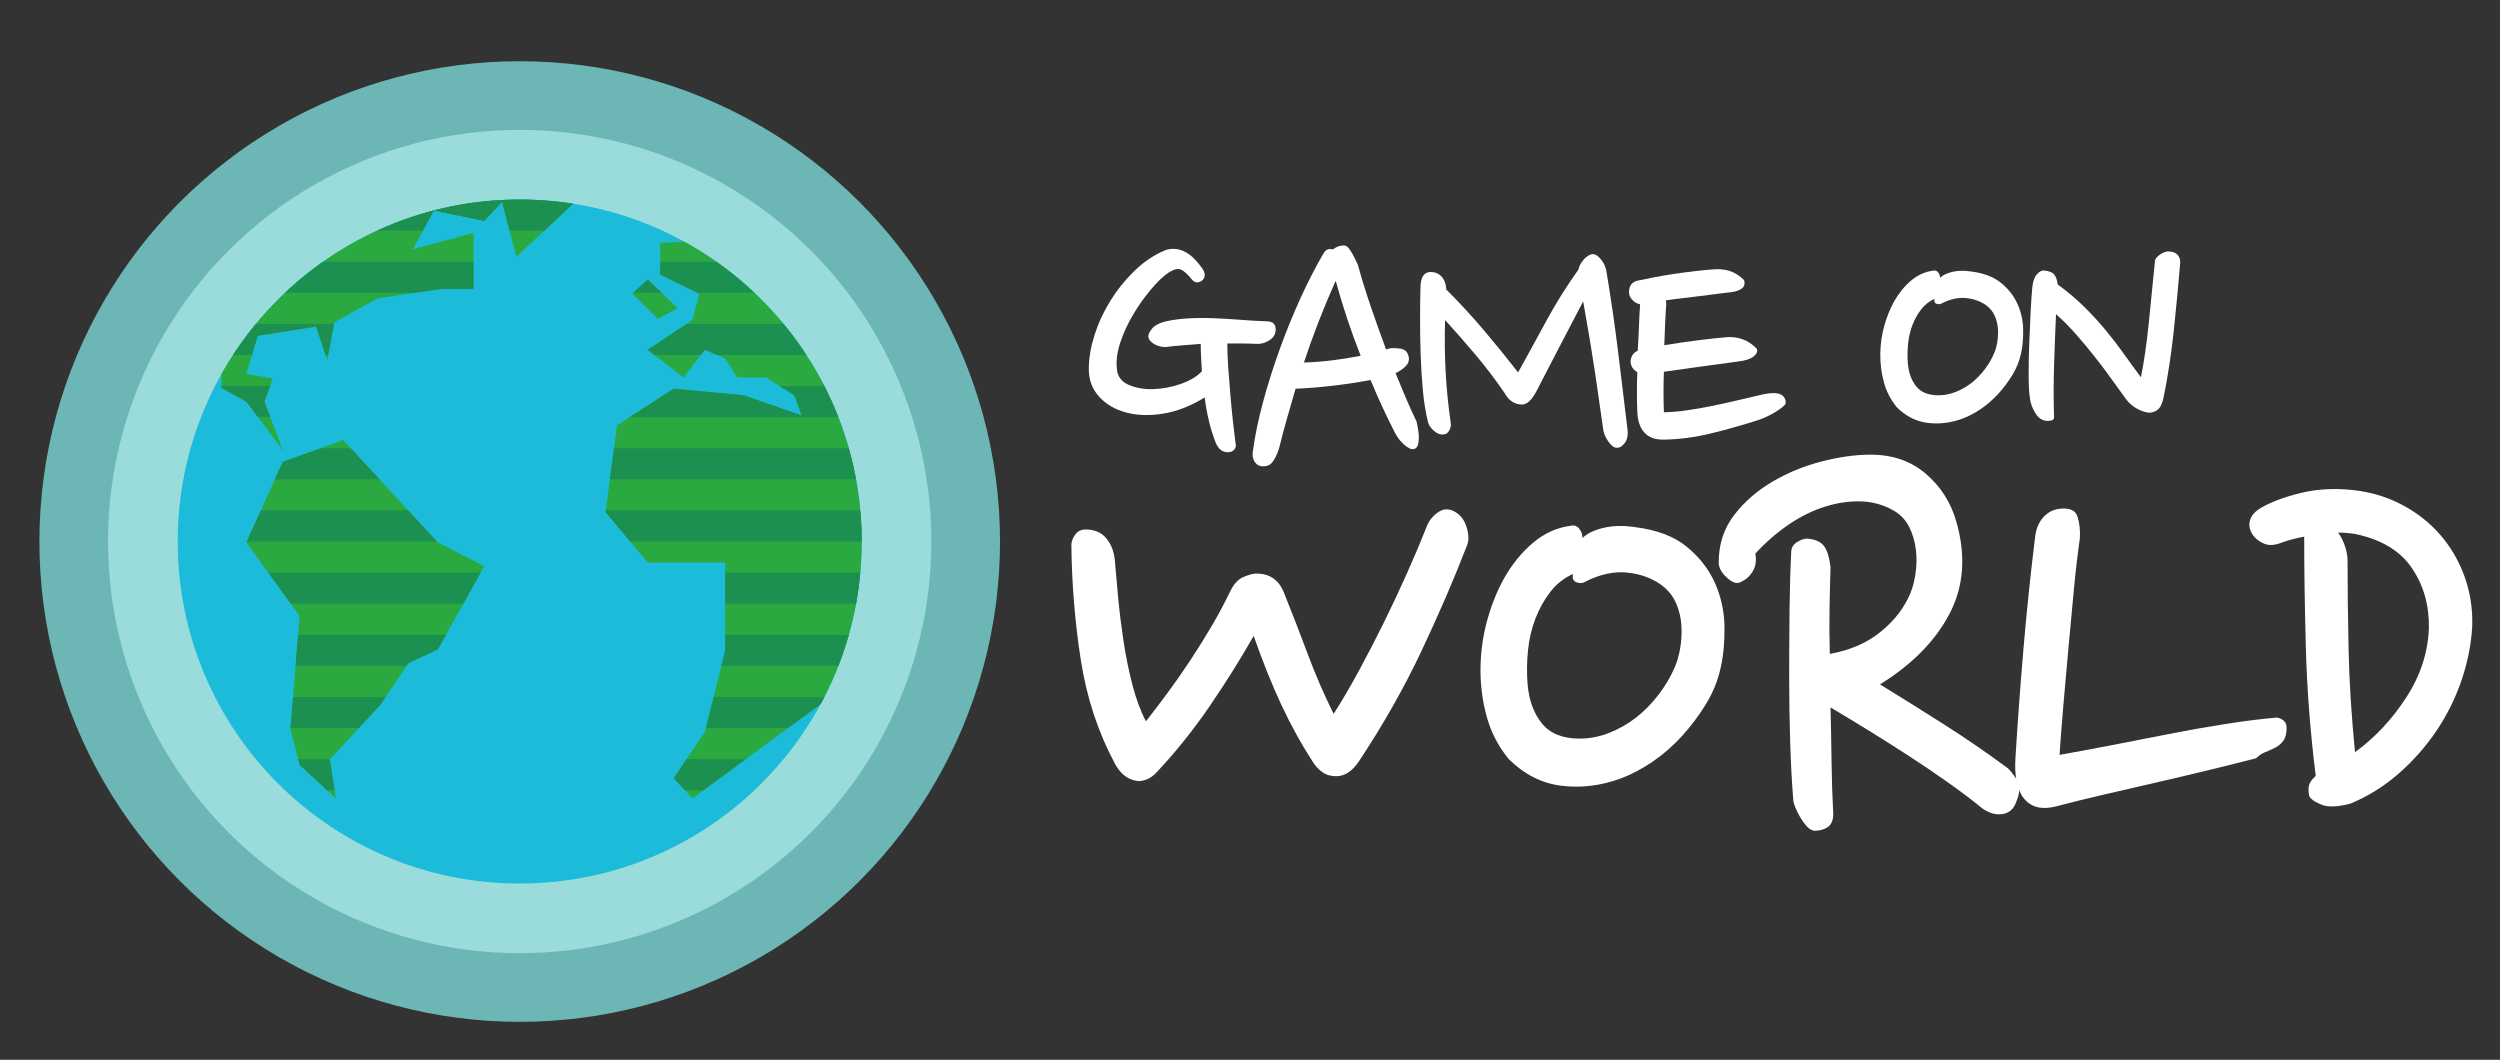 <?xml version="1.0" standalone="no"?><!DOCTYPE svg PUBLIC "-//W3C//DTD SVG 1.1//EN" "http://www.w3.org/Graphics/SVG/1.1/DTD/svg11.dtd"><svg width="100%" height="100%" viewBox="0 0 677 287" version="1.1" xmlns="http://www.w3.org/2000/svg" xmlns:xlink="http://www.w3.org/1999/xlink" xml:space="preserve" style="fill-rule:evenodd;clip-rule:evenodd;stroke-linejoin:round;stroke-miterlimit:1.414;"><rect x="0" y="0" width="677" height="287" fill="#333333" stroke="none"/><g><path d="M315.587,93.983c-0.358,0 -0.806,-0.054 -1.343,-0.161c-0.538,-0.108 -1.039,-0.287 -1.505,-0.537c-0.466,-0.251 -0.878,-0.574 -1.236,-0.968c-0.358,-0.394 -0.537,-0.806 -0.537,-1.235c0,-0.574 0.34,-1.272 1.021,-2.096c0.68,-0.824 1.809,-1.451 3.385,-1.881c2.149,-0.501 4.406,-0.806 6.77,-0.913c2.365,-0.108 4.729,-0.108 7.093,0c2.364,0.107 4.693,0.251 6.985,0.43c2.293,0.179 4.442,0.304 6.448,0.376c1.147,0 1.899,0.215 2.257,0.645c0.358,0.429 0.538,0.931 0.538,1.504c0,1.29 -0.574,2.293 -1.72,3.009c-1.146,0.717 -2.293,1.039 -3.439,0.967c-1.218,-0.071 -2.489,-0.107 -3.815,-0.107c-1.325,0 -2.704,0 -4.137,0c0,2.006 0.089,4.245 0.268,6.717c0.179,2.471 0.376,4.961 0.591,7.469c0.215,2.507 0.448,4.907 0.699,7.2c0.251,2.292 0.484,4.227 0.698,5.803c0.144,0.573 0.018,1.093 -0.376,1.558c-0.394,0.466 -0.985,0.699 -1.773,0.699c-1.504,0 -2.615,-0.932 -3.331,-2.794c-1.362,-3.511 -2.329,-7.523 -2.902,-12.037c-3.869,2.365 -7.666,3.833 -11.391,4.407c-3.726,0.573 -7.075,0.447 -10.048,-0.377c-2.974,-0.824 -5.374,-2.256 -7.201,-4.298c-1.827,-2.042 -2.74,-4.532 -2.74,-7.469c0,-2.794 0.501,-5.803 1.504,-9.027c1.003,-3.224 2.436,-6.341 4.299,-9.35c1.863,-3.009 4.066,-5.749 6.609,-8.221c2.544,-2.472 5.391,-4.353 8.544,-5.642c1.075,-0.287 2.095,-0.34 3.063,-0.161c0.967,0.179 1.862,0.537 2.686,1.074c0.824,0.538 1.576,1.182 2.257,1.935c0.681,0.752 1.272,1.486 1.773,2.203c0.359,0.501 0.573,1.039 0.645,1.612c0.072,0.573 -0.143,1.11 -0.645,1.612c-1.074,0.788 -2.006,0.716 -2.794,-0.215c-1.218,-1.505 -2.239,-2.418 -3.063,-2.741c-0.824,-0.322 -1.952,-0.017 -3.385,0.914c-1.433,1.003 -3.009,2.525 -4.728,4.567c-1.72,2.042 -3.314,4.299 -4.783,6.771c-1.468,2.471 -2.633,5.015 -3.492,7.63c-0.86,2.615 -1.147,5.033 -0.86,7.254c0.215,1.934 1.29,3.313 3.224,4.137c1.934,0.824 4.137,1.2 6.609,1.129c2.472,-0.072 4.944,-0.538 7.415,-1.397c2.472,-0.86 4.389,-2.007 5.75,-3.439c-0.072,-1.218 -0.143,-2.454 -0.215,-3.708c-0.072,-1.254 -0.108,-2.49 -0.108,-3.708c-1.576,0.144 -3.152,0.269 -4.728,0.377c-1.576,0.107 -3.188,0.268 -4.836,0.483Z" style="fill:#fff;fill-rule:nonzero;"/><path d="M346.439,121.17c-0.358,1.218 -0.824,2.311 -1.397,3.278c-0.573,0.967 -1.182,1.522 -1.827,1.665c-1.361,0.359 -2.4,0.144 -3.116,-0.644c-0.717,-0.788 -1.003,-1.791 -0.86,-3.009c0.573,-4.299 1.504,-8.831 2.794,-13.595c1.29,-4.764 2.794,-9.529 4.514,-14.293c1.719,-4.764 3.6,-9.385 5.642,-13.863c2.042,-4.478 4.137,-8.544 6.286,-12.198c0.359,-0.573 0.771,-0.913 1.236,-1.02c0.466,-0.108 0.878,-0.09 1.236,0.053c0.358,-0.286 0.788,-0.537 1.29,-0.752c0.501,-0.215 1.003,-0.322 1.504,-0.322c0.215,0 0.448,0.035 0.699,0.107c0.251,0.072 0.519,0.287 0.806,0.645c0.286,0.358 0.627,0.877 1.021,1.558c0.394,0.681 0.877,1.666 1.451,2.955c1.003,3.654 2.167,7.416 3.492,11.284c1.326,3.869 2.705,7.738 4.138,11.607c0.215,-0.072 0.412,-0.126 0.591,-0.161c0.179,-0.036 0.376,-0.09 0.591,-0.162c0.788,-0.071 1.683,-0.035 2.686,0.108c1.003,0.143 1.684,0.645 2.042,1.504c0.43,1.075 0.359,2.006 -0.215,2.795c-0.573,0.788 -1.612,1.576 -3.116,2.364c0.931,2.292 1.863,4.531 2.794,6.716c0.931,2.186 1.899,4.317 2.902,6.395c0.071,0.358 0.179,0.913 0.322,1.665c0.143,0.753 0.233,1.505 0.269,2.257c0.035,0.752 -0.018,1.451 -0.162,2.096c-0.143,0.645 -0.429,1.074 -0.859,1.289c-0.502,0.215 -1.021,0.18 -1.559,-0.107c-0.537,-0.287 -1.056,-0.663 -1.558,-1.128c-0.501,-0.466 -0.949,-0.968 -1.343,-1.505c-0.394,-0.537 -0.699,-1.021 -0.914,-1.451c-1.218,-2.364 -2.382,-4.746 -3.492,-7.146c-1.111,-2.4 -2.167,-4.818 -3.171,-7.254c-3.009,0.573 -6.286,1.074 -9.833,1.504c-3.546,0.43 -7.039,0.717 -10.478,0.86c-0.788,2.722 -1.558,5.391 -2.31,8.006c-0.752,2.615 -1.451,5.248 -2.096,7.899ZM361.699,76.034c-3.295,7.379 -6.161,14.759 -8.597,22.138c4.8,-0.143 9.923,-0.752 15.368,-1.827c-2.579,-6.519 -4.836,-13.29 -6.771,-20.311Z" style="fill:#fff;fill-rule:nonzero;"/><path d="M437.859,121.261c-0.788,0 -1.594,-0.609 -2.418,-1.827c-0.824,-1.218 -1.272,-2.4 -1.343,-3.546c-0.574,-4.155 -1.272,-9.009 -2.096,-14.562c-0.824,-5.552 -1.917,-12.126 -3.278,-19.72c-2.149,4.084 -4.263,8.132 -6.34,12.144c-2.078,4.012 -4.156,8.024 -6.233,12.036c-1.29,2.508 -2.615,3.761 -3.977,3.761c-2.006,0 -3.582,-1.038 -4.728,-3.116c-2.508,-3.654 -5.105,-7.075 -7.791,-10.263c-2.687,-3.188 -5.463,-6.359 -8.329,-9.511c-0.143,4.8 -0.09,9.511 0.161,14.132c0.251,4.621 0.699,9.117 1.343,13.487c0.144,0.788 0.054,1.487 -0.268,2.096c-0.323,0.609 -0.663,0.985 -1.021,1.128c-1.003,0.358 -2.006,0.143 -3.009,-0.645c-1.003,-0.788 -1.612,-1.648 -1.827,-2.579c-0.645,-2.579 -1.111,-5.445 -1.397,-8.597c-0.287,-3.153 -0.484,-6.341 -0.591,-9.565c-0.108,-3.224 -0.162,-6.412 -0.162,-9.564c0,-3.153 0.036,-6.018 0.108,-8.598c0,-2.865 0.931,-4.298 2.794,-4.298c1.146,0 2.114,0.412 2.902,1.236c0.788,0.823 1.218,1.988 1.289,3.492c3.582,3.582 6.968,7.254 10.156,11.015c3.188,3.762 6.287,7.577 9.296,11.446c2.507,-4.514 5.051,-9.153 7.63,-13.917c2.579,-4.765 5.481,-9.404 8.705,-13.917c0.143,-0.788 0.537,-1.594 1.182,-2.418c0.645,-0.824 1.361,-1.379 2.149,-1.666c0.788,-0.286 1.612,0.036 2.472,0.967c0.86,0.932 1.433,2.006 1.719,3.224c1.218,7.236 2.275,14.472 3.171,21.709c0.895,7.236 1.773,14.472 2.632,21.708c0.144,1.361 -0.107,2.489 -0.752,3.385c-0.645,0.896 -1.361,1.343 -2.149,1.343Z" style="fill:#fff;fill-rule:nonzero;"/><path d="M475.732,94.439c0.287,0.716 0,1.415 -0.859,2.096c-0.86,0.68 -2.221,1.128 -4.084,1.343c-3.224,0.43 -6.52,0.878 -9.887,1.343c-3.367,0.466 -6.806,0.95 -10.317,1.451c-0.143,3.654 -0.143,7.308 0,10.962c1.648,0 3.636,-0.162 5.965,-0.484c2.328,-0.322 4.71,-0.734 7.146,-1.236c2.436,-0.501 4.782,-1.021 7.039,-1.558c2.257,-0.537 4.173,-0.985 5.75,-1.343c0.788,-0.215 1.612,-0.377 2.471,-0.484c0.86,-0.108 1.63,-0.108 2.311,0c0.681,0.107 1.236,0.376 1.666,0.806c0.43,0.43 0.644,1.039 0.644,1.827c0,0.215 -0.25,0.537 -0.752,0.967c-0.501,0.43 -1.128,0.878 -1.88,1.343c-0.753,0.466 -1.541,0.896 -2.365,1.29c-0.824,0.394 -1.558,0.699 -2.203,0.913c-4.442,1.433 -8.812,2.669 -13.111,3.708c-4.298,1.039 -8.49,1.594 -12.573,1.666c-2.365,0.071 -4.156,-0.555 -5.374,-1.881c-1.218,-1.325 -1.862,-3.242 -1.934,-5.749c-0.143,-3.511 -0.143,-7.057 0,-10.64c-1.218,-0.716 -1.827,-1.719 -1.827,-3.009c0.143,-1.361 0.788,-2.292 1.934,-2.794c0.144,-2.077 0.251,-4.173 0.323,-6.286c0.072,-2.114 0.179,-4.21 0.322,-6.287c-0.788,-0.144 -1.486,-0.538 -2.095,-1.182c-0.609,-0.645 -0.914,-1.362 -0.914,-2.15c0,-0.645 0.143,-1.236 0.43,-1.773c0.287,-0.537 0.824,-0.949 1.612,-1.236c1.29,-0.286 2.866,-0.609 4.729,-0.967c1.862,-0.358 3.779,-0.681 5.749,-0.967c1.97,-0.287 3.869,-0.538 5.696,-0.752c1.827,-0.215 3.385,-0.359 4.675,-0.43c1.504,-0.144 2.955,0 4.352,0.43c1.397,0.429 2.705,1.253 3.922,2.471c0.287,1.003 0.09,1.756 -0.591,2.257c-0.68,0.502 -1.558,0.824 -2.633,0.967c-1.074,0.144 -2.364,0.305 -3.868,0.484c-1.505,0.179 -3.063,0.376 -4.675,0.591c-1.612,0.215 -3.224,0.412 -4.836,0.591c-1.612,0.179 -3.135,0.376 -4.567,0.591c0,0.143 0.018,0.305 0.053,0.484c0.036,0.179 0.054,0.34 0.054,0.483c-0.143,1.863 -0.251,3.726 -0.322,5.589c-0.072,1.862 -0.144,3.725 -0.215,5.588c3.009,-0.502 6.089,-0.95 9.242,-1.344c3.152,-0.394 5.66,-0.662 7.522,-0.806c1.505,-0.143 2.974,0.036 4.407,0.538c1.433,0.501 2.722,1.361 3.868,2.579Z" style="fill:#fff;fill-rule:nonzero;"/><path d="M547.281,95.762c-0.43,2.006 -1.2,3.923 -2.31,5.75c-1.111,1.827 -2.382,3.528 -3.815,5.104c-1.433,1.577 -2.991,2.938 -4.675,4.084c-1.684,1.146 -3.385,2.042 -5.105,2.687c-3.152,1.146 -6.286,1.522 -9.403,1.128c-3.117,-0.394 -5.893,-1.809 -8.329,-4.245c-1.647,-2.006 -2.812,-4.263 -3.492,-6.77c-0.681,-2.508 -1.003,-5.069 -0.968,-7.684c0.036,-2.615 0.395,-5.14 1.075,-7.576c0.681,-2.436 1.558,-4.621 2.633,-6.556c1.29,-2.292 2.83,-4.191 4.621,-5.696c1.791,-1.504 3.761,-2.4 5.911,-2.686c0.573,-0.143 1.039,0 1.397,0.43c0.358,0.43 0.537,0.931 0.537,1.504c0.717,-0.716 1.827,-1.254 3.332,-1.612c1.504,-0.358 3.188,-0.394 5.051,-0.107c3.438,0.43 6.161,1.468 8.167,3.116c2.006,1.648 3.493,3.565 4.46,5.75c0.967,2.185 1.469,4.478 1.504,6.878c0.036,2.4 -0.161,4.567 -0.591,6.501ZM523.854,80.932c-1.433,0.645 -2.633,1.594 -3.6,2.848c-0.968,1.254 -1.756,2.669 -2.365,4.245c-0.609,1.576 -1.003,3.277 -1.182,5.104c-0.179,1.827 -0.197,3.601 -0.054,5.32c0.215,2.508 0.968,4.567 2.257,6.179c1.29,1.612 3.296,2.418 6.018,2.418c1.576,0 3.135,-0.304 4.675,-0.913c1.54,-0.609 2.955,-1.415 4.245,-2.418c1.29,-1.003 2.472,-2.203 3.546,-3.6c1.075,-1.397 1.935,-2.848 2.58,-4.353c0.358,-0.788 0.644,-1.773 0.859,-2.955c0.215,-1.182 0.287,-2.4 0.215,-3.654c-0.071,-1.254 -0.358,-2.454 -0.859,-3.6c-0.502,-1.146 -1.29,-2.114 -2.365,-2.902c-1.504,-1.074 -3.295,-1.719 -5.373,-1.934c-2.078,-0.215 -4.263,0.251 -6.555,1.397c-0.43,0.287 -0.914,0.34 -1.451,0.161c-0.538,-0.179 -0.735,-0.627 -0.591,-1.343Z" style="fill:#fff;fill-rule:nonzero;"/><path d="M590.407,71.103c-0.502,6.09 -1.093,12.305 -1.773,18.646c-0.681,6.34 -1.594,12.305 -2.741,17.893c-0.286,1.361 -0.68,2.328 -1.182,2.902c-0.501,0.573 -1.218,0.967 -2.149,1.182c-0.788,0.143 -1.881,-0.108 -3.278,-0.753c-1.397,-0.644 -2.561,-1.576 -3.493,-2.794c-1.218,-1.647 -2.525,-3.456 -3.922,-5.427c-1.397,-1.97 -2.902,-3.976 -4.514,-6.018c-1.612,-2.042 -3.295,-4.066 -5.051,-6.072c-1.755,-2.006 -3.6,-3.868 -5.534,-5.588c-0.215,4.729 -0.394,9.403 -0.537,14.024c-0.144,4.621 -0.144,9.26 0,13.917c0,0.645 -0.574,0.968 -1.72,0.968c-1.361,0 -2.472,-0.699 -3.331,-2.096c-0.86,-1.397 -1.362,-2.812 -1.505,-4.245c-0.215,-1.433 -0.322,-3.493 -0.322,-6.179c0,-2.687 0.053,-5.499 0.161,-8.436c0.107,-2.938 0.233,-5.768 0.376,-8.49c0.143,-2.723 0.287,-4.872 0.43,-6.448c0.143,-1.72 0.555,-2.973 1.236,-3.762c0.68,-0.788 1.343,-1.146 1.988,-1.074c1.433,0.143 2.382,0.555 2.848,1.236c0.465,0.68 0.734,1.522 0.806,2.525c2.579,1.863 4.961,3.869 7.146,6.018c2.185,2.15 4.191,4.335 6.018,6.556c1.827,2.221 3.511,4.424 5.051,6.609c1.541,2.185 2.991,4.173 4.353,5.964c0.859,-4.298 1.558,-9.099 2.095,-14.4c0.538,-5.302 1.093,-10.854 1.666,-16.658c-0.072,-0.716 0.358,-1.415 1.29,-2.095c0.931,-0.681 1.791,-0.985 2.579,-0.914c2.006,0.144 3.009,1.147 3.009,3.009Z" style="fill:#fff;fill-rule:nonzero;"/></g><g><path d="M397.3,147.62c-3.547,9.176 -7.676,18.749 -12.387,28.719c-4.71,9.971 -10.307,19.85 -16.791,29.637c-1.835,2.814 -3.914,4.221 -6.239,4.221c-1.468,0 -2.691,-0.337 -3.67,-1.01c-0.979,-0.672 -1.835,-1.559 -2.569,-2.661c-3.181,-4.893 -6.056,-10.093 -8.625,-15.598c-2.569,-5.505 -5.077,-11.744 -7.524,-18.718c-3.548,6.24 -7.493,12.54 -11.836,18.902c-4.343,6.361 -9.084,12.295 -14.222,17.8c-0.979,1.101 -1.988,1.835 -3.028,2.202c-1.04,0.367 -1.866,0.49 -2.478,0.367c-2.569,-0.367 -4.587,-1.957 -6.055,-4.771c-4.527,-8.441 -7.585,-17.739 -9.176,-27.893c-1.59,-10.155 -2.447,-20.553 -2.569,-31.197c0,-0.979 0.367,-1.957 1.101,-2.936c0.734,-0.979 1.835,-1.407 3.303,-1.285c2.202,0.123 3.915,0.948 5.138,2.478c1.224,1.529 1.958,3.395 2.203,5.597c0.244,3.058 0.55,6.514 0.917,10.368c0.367,3.854 0.857,7.799 1.468,11.836c0.612,4.038 1.407,7.952 2.386,11.745c0.979,3.792 2.202,7.096 3.67,9.909c1.835,-2.324 3.793,-4.893 5.872,-7.707c2.08,-2.814 4.129,-5.75 6.148,-8.808c2.018,-3.059 3.945,-6.148 5.78,-9.268c1.835,-3.119 3.487,-6.208 4.955,-9.267c0.979,-2.08 2.202,-3.425 3.67,-4.037c1.468,-0.612 2.631,-0.918 3.487,-0.918c3.67,0 6.178,1.774 7.524,5.322c2.08,5.138 4.19,10.583 6.331,16.333c2.141,5.749 4.496,11.194 7.065,16.332c2.202,-3.426 4.465,-7.279 6.79,-11.561c2.324,-4.282 4.588,-8.656 6.79,-13.121c2.202,-4.466 4.312,-8.962 6.331,-13.488c2.018,-4.527 3.823,-8.809 5.413,-12.846c0.612,-1.468 1.652,-2.691 3.12,-3.67c1.468,-0.979 3.058,-0.917 4.771,0.184c1.346,0.856 2.294,2.232 2.845,4.129c0.55,1.896 0.581,3.456 0.091,4.679Z" style="fill:#fff;fill-rule:nonzero;"/><path d="M465.975,180.745c-0.734,3.426 -2.049,6.698 -3.945,9.818c-1.896,3.12 -4.068,6.025 -6.515,8.717c-2.446,2.691 -5.107,5.016 -7.982,6.973c-2.875,1.958 -5.781,3.487 -8.717,4.588c-5.383,1.957 -10.735,2.6 -16.057,1.927c-5.322,-0.673 -10.062,-3.089 -14.222,-7.249c-2.814,-3.425 -4.802,-7.279 -5.964,-11.561c-1.162,-4.282 -1.713,-8.656 -1.652,-13.121c0.062,-4.465 0.673,-8.778 1.835,-12.937c1.163,-4.16 2.661,-7.891 4.496,-11.194c2.203,-3.915 4.833,-7.157 7.891,-9.726c3.059,-2.57 6.423,-4.099 10.093,-4.588c0.979,-0.245 1.774,0 2.386,0.734c0.612,0.734 0.918,1.59 0.918,2.569c1.223,-1.223 3.119,-2.141 5.688,-2.753c2.569,-0.611 5.444,-0.672 8.625,-0.183c5.873,0.734 10.521,2.508 13.947,5.322c3.425,2.813 5.964,6.086 7.616,9.817c1.651,3.732 2.508,7.647 2.569,11.745c0.061,4.098 -0.276,7.799 -1.01,11.102ZM425.97,155.421c-2.446,1.101 -4.496,2.722 -6.147,4.863c-1.652,2.141 -2.997,4.557 -4.037,7.249c-1.04,2.691 -1.713,5.597 -2.019,8.716c-0.306,3.12 -0.336,6.148 -0.092,9.084c0.367,4.282 1.652,7.799 3.854,10.552c2.202,2.752 5.628,4.129 10.276,4.129c2.692,0 5.353,-0.52 7.983,-1.56c2.63,-1.04 5.047,-2.416 7.249,-4.129c2.202,-1.713 4.22,-3.762 6.056,-6.148c1.835,-2.385 3.303,-4.863 4.404,-7.432c0.611,-1.345 1.101,-3.028 1.468,-5.046c0.367,-2.019 0.489,-4.099 0.367,-6.24c-0.122,-2.14 -0.612,-4.19 -1.468,-6.147c-0.857,-1.957 -2.202,-3.609 -4.037,-4.955c-2.57,-1.835 -5.628,-2.936 -9.176,-3.303c-3.548,-0.367 -7.279,0.428 -11.194,2.386c-0.734,0.489 -1.56,0.581 -2.477,0.275c-0.918,-0.306 -1.254,-1.071 -1.01,-2.294Z" style="fill:#fff;fill-rule:nonzero;"/><path d="M485.611,216.53c-0.367,-4.527 -0.642,-9.665 -0.826,-15.415c-0.183,-5.75 -0.275,-11.653 -0.275,-17.709c0,-6.056 0.03,-12.02 0.092,-17.892c0.061,-5.872 0.214,-11.194 0.458,-15.965c0,-1.224 0.581,-2.172 1.744,-2.845c1.162,-0.673 2.11,-0.948 2.844,-0.825c2.202,0.244 3.701,1.009 4.496,2.293c0.795,1.285 1.315,3.089 1.56,5.414c-0.122,3.915 -0.214,7.83 -0.275,11.745c-0.062,3.914 -0.031,7.829 0.091,11.744c5.506,-0.979 10.124,-2.997 13.855,-6.056c3.732,-3.058 6.393,-6.545 7.983,-10.46c0.612,-1.468 1.07,-3.242 1.376,-5.321c0.306,-2.08 0.337,-4.191 0.092,-6.332c-0.245,-2.14 -0.826,-4.159 -1.743,-6.055c-0.918,-1.897 -2.294,-3.395 -4.129,-4.496c-2.692,-1.591 -5.628,-2.447 -8.809,-2.569c-3.181,-0.123 -6.453,0.336 -9.817,1.376c-3.365,1.04 -6.668,2.661 -9.91,4.863c-3.242,2.202 -6.27,4.832 -9.084,7.891c0.367,1.835 0.123,3.456 -0.734,4.863c-0.856,1.407 -2.079,2.416 -3.67,3.028c-0.979,0.244 -2.141,-0.276 -3.487,-1.56c-1.345,-1.285 -2.018,-2.6 -2.018,-3.946c0,-4.893 1.376,-9.144 4.129,-12.754c2.752,-3.609 6.209,-6.636 10.368,-9.083c4.16,-2.447 8.625,-4.282 13.396,-5.505c4.771,-1.224 9.176,-1.836 13.213,-1.836c5.995,0 11.01,1.744 15.048,5.23c4.037,3.487 6.789,7.861 8.258,13.121c2.569,9.176 1.926,17.434 -1.927,24.774c-3.854,7.34 -10.124,13.702 -18.81,19.085c6.362,3.915 12.326,7.646 17.892,11.194c5.567,3.548 11.164,7.402 16.791,11.561c0.734,0.734 1.56,1.805 2.478,3.212c0.917,1.406 0.764,3.517 -0.459,6.331c-0.734,1.712 -1.988,2.661 -3.762,2.844c-1.774,0.184 -3.517,-0.336 -5.23,-1.56c-2.692,-2.202 -5.719,-4.496 -9.084,-6.881c-3.364,-2.386 -6.881,-4.772 -10.552,-7.157c-3.67,-2.386 -7.34,-4.71 -11.01,-6.974c-3.67,-2.263 -7.157,-4.373 -10.46,-6.331c0.122,4.894 0.214,9.757 0.275,14.589c0.061,4.833 0.214,9.573 0.459,14.222c0,1.713 -0.489,2.906 -1.468,3.579c-0.979,0.673 -2.202,1.009 -3.67,1.009c-0.734,-0.122 -1.407,-0.52 -2.019,-1.193c-0.612,-0.673 -1.193,-1.468 -1.743,-2.385c-0.551,-0.918 -1.01,-1.836 -1.377,-2.753c-0.367,-0.918 -0.55,-1.621 -0.55,-2.11Z" style="fill:#fff;fill-rule:nonzero;"/><path d="M563.235,145.695c-0.611,4.282 -1.162,9.023 -1.651,14.222c-0.49,5.199 -0.979,10.46 -1.468,15.782c-0.49,5.322 -0.949,10.49 -1.377,15.506c-0.428,5.016 -0.764,9.42 -1.009,13.213c4.159,-0.734 8.778,-1.59 13.855,-2.569c5.077,-0.979 10.246,-1.988 15.506,-3.028c5.261,-1.04 10.43,-1.957 15.507,-2.753c5.077,-0.795 9.695,-1.376 13.855,-1.743c0.367,0 0.795,0.122 1.284,0.367c0.979,0.489 1.469,1.285 1.469,2.386c0,1.59 -0.306,2.783 -0.918,3.578c-0.612,0.795 -1.346,1.407 -2.202,1.835c-0.857,0.428 -1.743,0.826 -2.661,1.193c-0.918,0.367 -1.743,0.917 -2.477,1.652c-3.793,0.978 -7.952,2.018 -12.479,3.119c-4.527,1.101 -9.175,2.202 -13.947,3.303c-4.771,1.101 -9.542,2.202 -14.313,3.304c-4.772,1.101 -9.237,2.202 -13.397,3.303c-3.792,0.978 -6.667,0.306 -8.625,-2.019c-1.957,-2.324 -2.752,-6.117 -2.385,-11.377c0.612,-9.91 1.346,-19.85 2.202,-29.821c0.856,-9.97 1.896,-19.91 3.12,-29.82c0.244,-2.08 0.948,-3.792 2.11,-5.138c1.162,-1.346 2.6,-2.141 4.312,-2.386c2.814,-0.367 4.496,0.337 5.047,2.111c0.55,1.773 0.765,3.7 0.642,5.78Z" style="fill:#fff;fill-rule:nonzero;"/><path d="M617.737,146.98c-1.835,0.734 -3.425,0.795 -4.771,0.183c-1.346,-0.612 -2.324,-1.407 -2.936,-2.385c-0.856,-1.224 -1.101,-2.508 -0.734,-3.854c0.367,-1.346 1.407,-2.508 3.12,-3.487c2.813,-1.59 6.361,-2.905 10.643,-3.945c4.282,-1.04 8.87,-1.315 13.763,-0.826c4.894,0.489 9.39,1.804 13.488,3.945c4.099,2.141 7.585,4.863 10.46,8.167c2.875,3.303 5.077,7.065 6.607,11.285c1.529,4.221 2.232,8.656 2.11,13.305c-0.245,4.893 -1.193,9.787 -2.844,14.68c-1.652,4.894 -3.915,9.482 -6.79,13.764c-2.875,4.282 -6.301,8.166 -10.277,11.652c-3.976,3.487 -8.349,6.209 -13.121,8.167c-3.303,0.856 -5.811,0.978 -7.524,0.367c-1.712,-0.612 -2.874,-1.346 -3.486,-2.202c-0.245,-0.612 -0.337,-1.438 -0.275,-2.478c0.061,-1.04 0.703,-2.11 1.926,-3.211c-1.468,-11.867 -2.355,-23.336 -2.66,-34.408c-0.306,-11.072 -0.459,-21.196 -0.459,-30.371c-2.08,0.367 -4.16,0.918 -6.24,1.652ZM637.74,144.594c-0.734,-0.122 -1.499,-0.214 -2.294,-0.275c-0.795,-0.061 -1.56,-0.092 -2.294,-0.092c0.734,0.979 1.346,2.172 1.835,3.578c0.49,1.407 0.734,2.784 0.734,4.129c0,7.463 0.092,15.476 0.276,24.04c0.183,8.564 0.764,17.8 1.743,27.71c5.383,-3.915 10.001,-8.839 13.855,-14.773c3.854,-5.933 5.903,-12.203 6.147,-18.809c0.123,-6.117 -1.406,-11.531 -4.587,-16.241c-3.181,-4.71 -8.319,-7.799 -15.415,-9.267Z" style="fill:#fff;fill-rule:nonzero;"/></g><circle cx="140.737" cy="146.647" r="130.067" style="fill:#6cb7b5;"/><circle cx="140.737" cy="146.647" r="111.476" style="fill:#99dcdb;"/><circle cx="140.737" cy="146.647" r="92.611" style="fill:#1cbbda;"/><clipPath id="_clip1"><circle cx="140.737" cy="146.647" r="92.611"/></clipPath><g clip-path="url(#_clip1)"><clipPath id="_clip2"><path d="M76.562,125.095l-9.839,21.799l14.405,19.888l-2.472,30.7l2.472,9.639l9.821,9.085l-1.625,-10.529l13.778,-14.946l7.515,-11.21l7.931,-3.611l12.585,-22.585l-12.585,-6.431l-25.614,-27.728l-16.372,5.929M187.505,216.206l-5.062,-5.46l8.484,-12.615l5.44,-21.902l0,-23.874l-20.957,0l-11.416,-13.686l3.085,-23.47l15.364,-9.95l19.027,1.814l15.595,5.455l-1.924,-5.455l-7.71,-4.842l-7.759,0l-3.305,-5.155l-5.44,-2.335l-5.84,7.49l-9.677,-7.49l12.095,-8.042l1.87,-7.176l-10.596,-5.157l0,-8.593l22.691,-1.231l91.441,74.137l-105.406,77.537M76.562,121.861l-4.957,-13.073l2.271,-6.298l-7.153,-1.262l3.062,-10.31l15.823,-2.484l3.003,9.047l1.953,-10.216l11.705,-6.471l16.913,-2.511l9.05,0l0,-15.216l-16.411,4.421l5.656,-10.484l13.656,2.829l4.82,-5.149l3.88,14.836l18.273,-17.055l-29.874,-10.365l-90.337,17.733l22.067,36.175l0,9.01l6.761,3.77l9.839,13.073M175.41,75.683l-4.168,3.83l6.96,6.831l5.278,-2.893l-8.07,-7.768"/></clipPath><g clip-path="url(#_clip2)"><rect x="-20.359" y="42.1" width="313.271" height="251.736" style="fill:#2ba941;"/><g id="Layer2"><rect x="-57.076" y="171.904" width="395.627" height="8.419" style="fill:#1c9050;"/><rect x="-57.076" y="155.066" width="395.627" height="8.419" style="fill:#1c9050;"/><rect x="-57.076" y="188.743" width="395.627" height="8.419" style="fill:#1c9050;"/><rect x="-57.076" y="222.419" width="395.627" height="8.419" style="fill:#1c9050;"/><rect x="-57.076" y="205.581" width="395.627" height="8.419" style="fill:#1c9050;"/><rect x="-57.076" y="70.874" width="395.627" height="8.419" style="fill:#1c9050;"/><rect x="-57.076" y="54.036" width="395.627" height="8.419" style="fill:#1c9050;"/><rect x="-57.076" y="87.712" width="395.627" height="8.419" style="fill:#1c9050;"/><rect x="-57.076" y="121.389" width="395.627" height="8.419" style="fill:#1c9050;"/><rect x="-57.076" y="104.551" width="395.627" height="8.419" style="fill:#1c9050;"/><rect x="-57.076" y="138.228" width="395.627" height="8.419" style="fill:#1c9050;"/></g></g></g></svg>
